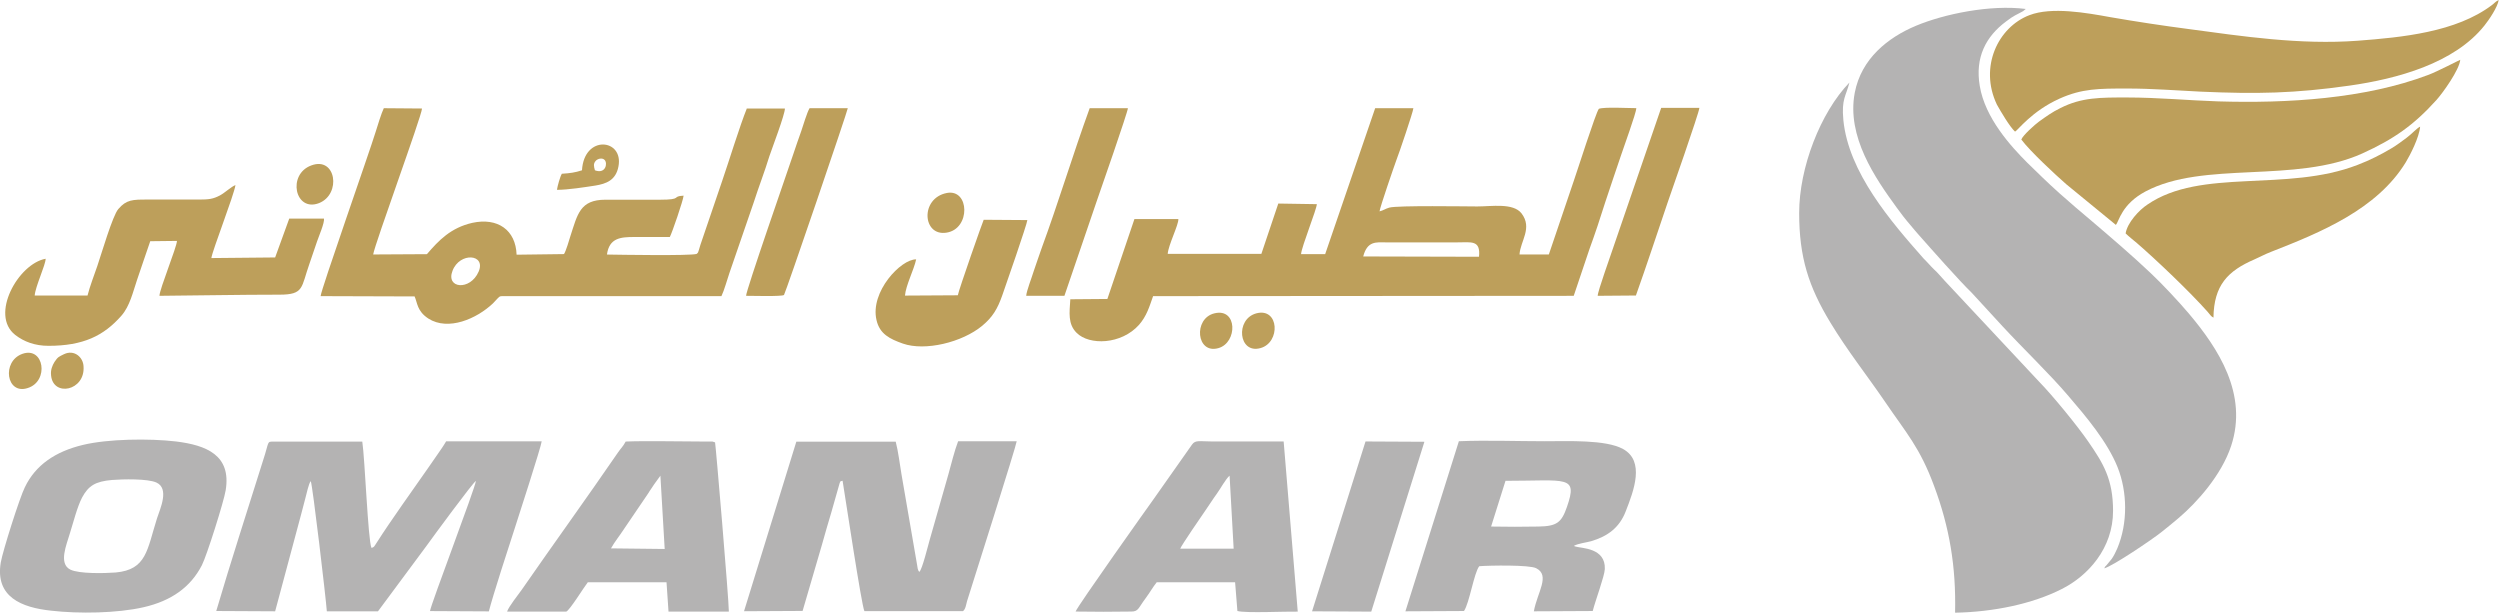 <?xml version="1.0" encoding="utf-8"?>
<!-- Generator: Adobe Illustrator 25.4.1, SVG Export Plug-In . SVG Version: 6.00 Build 0)  -->
<svg version="1.1" id="Layer_2" xmlns="http://www.w3.org/2000/svg" xmlns:xlink="http://www.w3.org/1999/xlink" x="0px" y="0px"
	 viewBox="0 0 326.47 80" style="enable-background:new 0 0 326.47 80;" xml:space="preserve">
<style type="text/css">
	.st0{fill:#BD9F5B;}
	.st1{fill:#B4B3B3;}
</style>
<g>
	<path class="st0" d="M277.75,12.73c-3.43,0-5.9-0.03-8.68,1.38c-1.09,0.53-1.85,1.09-2.79,1.76c-0.53,0.38-2.11,1.79-2.32,2.35
		c1.14,1.53,4.43,4.58,5.87,5.84l6.48,5.31c0.41-0.47,0.73-2.7,3.87-4.37c7.63-4.05,19.51-1,28.31-4.96
		c4.14-1.88,6.75-3.73,9.68-6.98c0.82-0.91,2.99-3.93,3.11-5.25c-0.12,0.03-2.99,1.53-4.17,1.97c-8.3,3.14-18.45,3.73-27.43,3.46
		C285.7,13.11,281.83,12.73,277.75,12.73z"/>
	<path class="st0" d="M263.14,17.19c0.38-0.18,2.17-2.67,5.81-4.31c2.93-1.32,5.16-1.32,8.8-1.32c3.34,0,6.51,0.26,9.68,0.41
		c7.28,0.32,12.2,0.23,19.39-0.79c6.19-0.88,13.7-2.9,17.63-7.86c0.59-0.73,1.7-2.38,1.85-3.31c-0.38,0.15-0.59,0.44-0.88,0.65
		c-4.69,3.55-11.76,4.22-17.54,4.66c-7.51,0.56-15.11-0.59-22.09-1.53c-3.37-0.44-6.86-0.97-10.21-1.55
		c-3.08-0.56-7.66-1.38-10.56-0.26c-4.08,1.55-6.6,6.75-4.25,11.68C261.27,14.55,262.44,16.55,263.14,17.19z"/>
	<path class="st0" d="M208.79,14.21c-0.41,0.53-2.81,8.1-3.3,9.49l-3.23,9.53h-3.83c0.11-1.76,1.73-3.45,0.26-5.37
		c-1.09-1.39-3.9-0.9-5.78-0.9c-1.31,0-10.43-0.15-11.48,0.15c-0.53,0.15-0.79,0.38-1.28,0.49c0.08-0.6,1.88-5.82,2.21-6.72
		c0.34-0.86,2.18-6.27,2.21-6.75h-4.99l-6.53,19.06h-3.15c0.08-1.01,2.06-5.89,2.06-6.53l-5.03-0.08l-2.21,6.57h-12.23
		c0.08-1.16,1.43-3.79,1.39-4.54h-5.74l-3.53,10.43l-4.84,0.04c-0.11,1.76-0.34,3.23,0.83,4.39c1.65,1.65,5.82,1.54,8.14-1.05
		c1.01-1.16,1.35-2.36,1.84-3.75l54.93-0.04l2.06-6.12c0.71-1.95,1.43-4.09,2.06-6.12c0.64-1.95,1.39-4.13,2.06-6.12
		c0.3-0.94,1.99-5.52,1.99-6.15C212.69,14.13,209.5,13.94,208.79,14.21z M193.14,33.53l-15.12-0.04c0.53-2.06,1.73-1.84,2.89-1.84
		h9.45C192.13,31.65,193.37,31.32,193.14,33.53z"/>
	<path class="st0" d="M97.54,14.13c-0.94,2.33-2.33,6.87-3.23,9.49l-2.85,8.37c-0.08,0.23-0.11,0.41-0.19,0.64
		c-0.15,0.38-0.04,0.3-0.3,0.53c-0.9,0.26-9.98,0.11-11.71,0.08c0.3-2.18,1.8-2.29,3.56-2.29h4.65c0.3-0.56,1.73-4.73,1.8-5.4
		c-1.65,0.08-0.04,0.53-3.08,0.53h-7.13c-3.34,0-3.64,1.91-4.58,4.77c-0.15,0.49-0.56,1.91-0.83,2.33l-6.19,0.08
		c-0.11-3.23-2.48-4.88-5.78-4.16c-2.81,0.64-4.39,2.29-5.93,4.09l-7.02,0.04c0.23-1.43,6.34-18.08,6.38-19.06l-4.99-0.04
		c-0.3,0.6-0.83,2.33-1.05,3.04c-0.86,2.81-7.2,20.79-7.2,21.5l12.27,0.04c0.38,0.83,0.3,1.91,1.8,2.89
		c2.59,1.65,6.3,0.04,8.44-1.99c0.19-0.19,0.34-0.38,0.56-0.6c0.38-0.38,0.34-0.34,0.98-0.34h28.29c0.38-0.79,0.75-2.18,1.05-3.04
		l3.15-9.15c0.71-2.21,1.43-4.01,2.06-6.08c0.34-1.01,2.03-5.44,2.03-6.23H97.54z M62.5,35.48c-1.09,2.51-4.31,2.21-3.41-0.11
		C60.02,32.89,63.51,33.15,62.5,35.48z"/>
	<path class="st0" d="M277.58,30.48c0.35,0.35,1.06,0.91,1.47,1.26c2.58,2.23,6.95,6.4,9.24,8.98c0.26,0.29,0.41,0.59,0.76,0.76
		c0.06-4.25,1.88-6.1,5.34-7.6c0.73-0.32,1.35-0.67,2.2-1c6.45-2.52,13.82-5.54,17.57-11.68c0.59-0.97,1.76-3.26,1.88-4.66
		c-0.38,0.15-1.14,1-1.79,1.47c-0.65,0.47-1.2,0.91-1.94,1.35c-1.32,0.79-2.87,1.58-4.43,2.17c-9.3,3.61-20.42,0.35-27.46,5.19
		C279.34,27.43,277.81,29.07,277.58,30.48L277.58,30.48z"/>
	<path class="st0" d="M25.99,26.06H19.2c-1.84,0-2.7,0-3.75,1.24c-0.75,0.86-2.21,5.89-2.74,7.43c-0.41,1.2-0.98,2.66-1.28,3.86
		h-6.9c0.08-1.16,1.43-4.01,1.43-4.8c-3.56,0.64-7.32,7.32-3.98,9.94c1.16,0.9,2.59,1.43,4.35,1.43c4.5,0,7.2-1.28,9.53-3.94
		c1.09-1.24,1.5-3.08,2.03-4.65c0.56-1.69,1.16-3.38,1.73-5.07l3.49-0.04c-0.04,0.86-2.25,6.23-2.29,7.17
		c5.25-0.04,10.39-0.15,15.68-0.15c3.23,0,2.81-0.94,3.9-4.01c0.34-0.98,0.68-2.03,1.01-2.96c0.23-0.68,0.98-2.4,0.9-2.96h-4.54
		l-1.84,5.07l-8.33,0.08c0.15-1.05,2.93-8.14,3.15-9.53c-0.53,0.19-1.39,1.01-2.03,1.35C27.83,25.99,27.27,26.06,25.99,26.06
		L25.99,26.06z"/>
	<path class="st0" d="M125.08,38.56l-6.9,0.04c0.11-1.35,1.16-3.34,1.46-4.73c-1.99-0.04-6.04,4.24-5.18,7.92
		c0.41,1.84,1.76,2.48,3.45,3.08c2.89,1.01,7.73-0.15,10.36-2.33c1.35-1.13,1.99-2.18,2.63-4.01c0.41-1.16,3.23-9.27,3.26-9.79
		l-5.7-0.04C128.38,28.8,125.19,37.88,125.08,38.56L125.08,38.56z"/>
	<path class="st0" d="M97.43,38.63c0.64,0,4.73,0.11,4.95-0.11c0.23-0.34,8.29-23.97,8.33-24.39h-4.99c-0.34,0.56-0.83,2.25-1.09,3
		c-0.38,1.01-0.68,1.99-1.05,3.04C102.91,22.16,97.39,38.03,97.43,38.63z"/>
	<path class="st0" d="M208.64,38.63l4.99-0.04c1.46-4.09,2.74-8.03,4.16-12.19c0.3-0.86,4.09-11.67,4.13-12.31h-4.99l-6.27,18.27
		C210.36,33.3,208.64,38.03,208.64,38.63z"/>
	<path class="st0" d="M134.01,38.63H139l4.16-12.19c0.49-1.39,4.13-11.86,4.13-12.31h-4.99c-2.21,6.08-4.09,12.34-6.27,18.27
		c-0.38,1.05-0.68,1.99-1.05,3.04C134.76,36.19,134.05,37.99,134.01,38.63z"/>
	<path class="st0" d="M77.69,22.24c-0.15-0.53-0.23-0.86,0.11-1.24c0.23-0.26,0.83-0.45,1.16-0.11
		C79.38,21.34,79.08,22.76,77.69,22.24z M76,22.24c-0.94,0.3-1.54,0.38-2.63,0.45c-0.23,0.38-0.56,1.58-0.64,2.1
		c1.46,0,3.6-0.34,5.03-0.56c1.39-0.23,2.66-0.68,3-2.48C81.48,18.11,76.27,17.55,76,22.24z M40.66,21.6
		c-3.19,1.16-2.14,6.15,1.01,4.92C44.6,25.35,43.89,20.4,40.66,21.6z M123.65,25.2c-3.53,0.68-3.19,5.7-0.04,5.18
		C126.77,29.89,126.62,24.64,123.65,25.2z M8.36,46.25c-0.68,0.34-0.79,0.34-1.24,1.01c-0.3,0.49-0.53,1.05-0.45,1.76
		c0.26,2.85,4.46,2.03,4.24-1.16C10.87,46.66,9.71,45.61,8.36,46.25z M164.06,40.92c-2.78,0.75-2.33,5.33,0.53,4.54
		C167.25,44.75,167.06,40.13,164.06,40.92z M2.92,46.21c-2.74,0.98-2.1,5.4,0.71,4.46C6.44,49.78,5.77,45.2,2.92,46.21z
		 M158.58,40.92c-2.78,0.68-2.36,5.37,0.53,4.54C161.62,44.75,161.62,40.17,158.58,40.92z"/>
	<path class="st1" d="M274.79,74.22c1.17-0.32,6.31-3.81,7.45-4.72c0.82-0.65,1.53-1.23,2.26-1.85c2.38-2.02,5.6-5.6,6.86-9.42
		c2.23-6.75-1.67-12.73-5.57-17.34c-1.32-1.55-3.43-3.81-4.93-5.22c-2.35-2.23-5.13-4.61-7.57-6.69c-1.53-1.29-2.99-2.52-4.37-3.76
		c-1.61-1.44-2.87-2.7-4.17-3.96c-2.11-2.11-5.54-5.84-6.22-10.06c-0.62-3.7,0.79-6.42,3.43-8.39c1.11-0.85,1.29-0.82,2.23-1.35
		l0.35-0.29c-4.61-0.59-10.65,0.65-14.35,2.2c-3.64,1.53-7.13,4.28-7.98,8.74c-1.09,5.72,2.67,11.15,5.49,15.02
		c0.5,0.7,1.14,1.53,1.85,2.35c0.35,0.41,0.62,0.76,0.97,1.14c1.76,1.99,5.31,6.01,6.98,7.63l3.99,4.34
		c2.73,2.96,6.13,6.19,8.62,9.12c2.29,2.67,5.08,5.96,6.42,9.3c1.29,3.23,1.35,7.3-0.03,10.59c-0.21,0.5-0.47,1-0.73,1.38l-0.7,0.85
		C274.82,74.1,274.97,73.87,274.79,74.22L274.79,74.22z"/>
	<path class="st1" d="M234.95,27.81c0,5.78,1.23,9.62,4.08,14.32c2.2,3.64,4.72,6.81,7.13,10.33c2.79,4.11,4.55,5.96,6.42,11.03
		c1.99,5.34,2.87,10.47,2.73,16.52c4.99-0.09,10.09-1.14,13.91-3.08c3.46-1.73,6.72-5.34,6.72-10.21c0-4.11-1.26-6.19-3.23-9.04
		c-1.38-2.02-4.72-6.1-6.42-7.83l-12.35-13.2c-0.53-0.56-0.88-1.03-1.38-1.47c-0.29-0.26-0.41-0.44-0.67-0.7
		c-0.21-0.26-0.5-0.5-0.7-0.73c-4.28-4.84-9.8-11.24-10.47-18.07c-0.26-2.79,0.35-3.11,0.79-4.9
		C237.71,14.73,234.95,21.91,234.95,27.81z"/>
	<path class="st1" d="M28.24,79.79l7.69,0.04l3.41-12.72c0.19-0.75,0.38-1.43,0.56-2.14c0.11-0.38,0.41-1.84,0.68-2.14
		c0.23,0.41,1.99,15.38,2.1,17h6.68l6.34-8.55c0.75-1.05,6.04-8.25,6.45-8.48c-0.11,0.98-5.85,16.02-6,17l7.69,0.04
		c0.45-1.84,2.7-8.78,3.45-11.07c0.3-0.94,3.38-10.43,3.45-11.14H58.26c-0.34,0.6-0.75,1.16-1.16,1.76c-0.41,0.6-0.79,1.13-1.2,1.73
		c-1.91,2.74-4.95,6.98-6.64,9.64c-0.45,0.68-0.38,0.68-0.75,0.79c-0.45-0.94-0.86-11.67-1.2-13.88H35.75
		c-0.94,0-0.56-0.08-1.39,2.44C32.37,66.47,30.08,73.52,28.24,79.79z"/>
	<path class="st1" d="M125.72,79.83c0.38-0.23,0.45-0.94,0.56-1.31c0.83-2.63,6.42-20.26,6.49-20.9h-7.65
		c-0.49,1.28-0.9,3-1.28,4.35l-2.44,8.55c-0.19,0.64-0.98,3.9-1.35,4.16c-0.23-0.23-0.23-0.6-0.3-0.98l-2.03-11.78
		c-0.23-1.35-0.41-2.93-0.75-4.24h-12.98l-6.83,22.14l7.65-0.04l2.51-8.59c0.38-1.43,0.83-2.85,1.24-4.28l1.09-3.83
		c0.15-0.3,0-0.19,0.38-0.3c0.34,2.06,2.48,16.32,2.85,17.03H125.72L125.72,79.83z"/>
	<path class="st1" d="M211.94,58.63c-2.25-1.24-7.2-1.01-10.21-1.01c-3.64,0-7.58-0.15-11.22,0l-6.98,22.21l7.65-0.04
		c0.71-1.05,1.31-4.99,1.99-5.85c1.39-0.11,6.57-0.19,7.43,0.26c1.88,0.94,0.15,3.15-0.3,5.63l7.69-0.04
		c0.34-1.35,1.54-4.54,1.58-5.48c0.11-2.78-3.04-2.7-3.79-2.93c-0.34-0.11-0.08,0-0.23-0.11c0.56-0.3,1.54-0.41,2.25-0.6
		c2.14-0.64,3.68-1.76,4.5-3.9C213.36,64.07,214.83,60.21,211.94,58.63z M204.62,66.21c-0.71,2.03-1.31,2.51-3.71,2.55
		c-2.03,0.04-4.13,0.04-6.19,0l1.88-5.97C204.62,62.79,206.08,62.01,204.62,66.21z"/>
	<path class="st1" d="M22.99,57.65c-3.49-0.41-8.89-0.34-12.16,0.45c-3.6,0.86-6.19,2.63-7.58,5.52c-0.68,1.35-2.89,8.33-3.15,9.83
		c-0.75,4.5,2.7,5.89,6.6,6.3c3.6,0.41,8.59,0.34,12.04-0.45c3.64-0.83,6.15-2.63,7.62-5.48c0.64-1.24,2.89-8.37,3.11-9.79
		C30.23,59.42,26.93,58.14,22.99,57.65z M20.51,67.67c-1.31,4.13-1.35,6.72-5.4,7.09c-1.43,0.11-4.8,0.19-5.93-0.38
		C7.61,73.6,8.7,71.12,9.11,69.7c0.45-1.43,0.98-3.53,1.61-4.73c0.83-1.54,1.73-2.1,3.9-2.29c1.39-0.11,4.69-0.19,5.82,0.34
		C22.13,63.81,20.93,66.4,20.51,67.67z"/>
	<path class="st1" d="M93.38,57.77l-0.34-0.11c-0.08,0-0.26,0-0.34,0c-0.23,0-0.49,0-0.71,0c-3.11,0-7.54-0.11-10.28,0
		c-0.34,0.64-0.68,0.94-1.01,1.43c-4.01,5.85-8.52,12.08-12.57,17.93c-0.53,0.75-1.69,2.18-1.91,2.85c-0.04,0,7.73,0,7.73,0
		c0.49-0.23,2.33-3.23,2.81-3.83h10.28l0.26,3.83h7.88C95.18,78.29,93.45,57.95,93.38,57.77z M79.79,71.61
		c0.45-0.83,1.16-1.69,1.61-2.4l3.26-4.8c0.26-0.45,0.49-0.71,0.79-1.2c0.19-0.3,0.71-0.94,0.79-1.09l0.56,9.57L79.79,71.61z"/>
	<path class="st1" d="M167.63,57.65h-9.38c-1.58,0-2.14-0.23-2.59,0.41l-5.07,7.2c-0.41,0.56-9.91,13.92-10.13,14.6
		c2.4,0.04,4.88,0.04,7.28,0c0.94,0,0.9-0.45,1.88-1.76c0.53-0.71,0.9-1.39,1.43-2.06h10.24l0.3,3.75c1.13,0.3,6.3,0.04,7.88,0.08
		L167.63,57.65z M154.12,71.65c0.15-0.41,2.81-4.31,3.19-4.84c0.56-0.79,1.01-1.54,1.61-2.36c0.41-0.56,1.2-1.99,1.65-2.33
		l0.53,9.53H154.12z"/>
	<polygon class="st1" points="171.34,79.83 179.07,79.87 186.01,57.69 178.32,57.65 	"/>
</g>
</svg>

